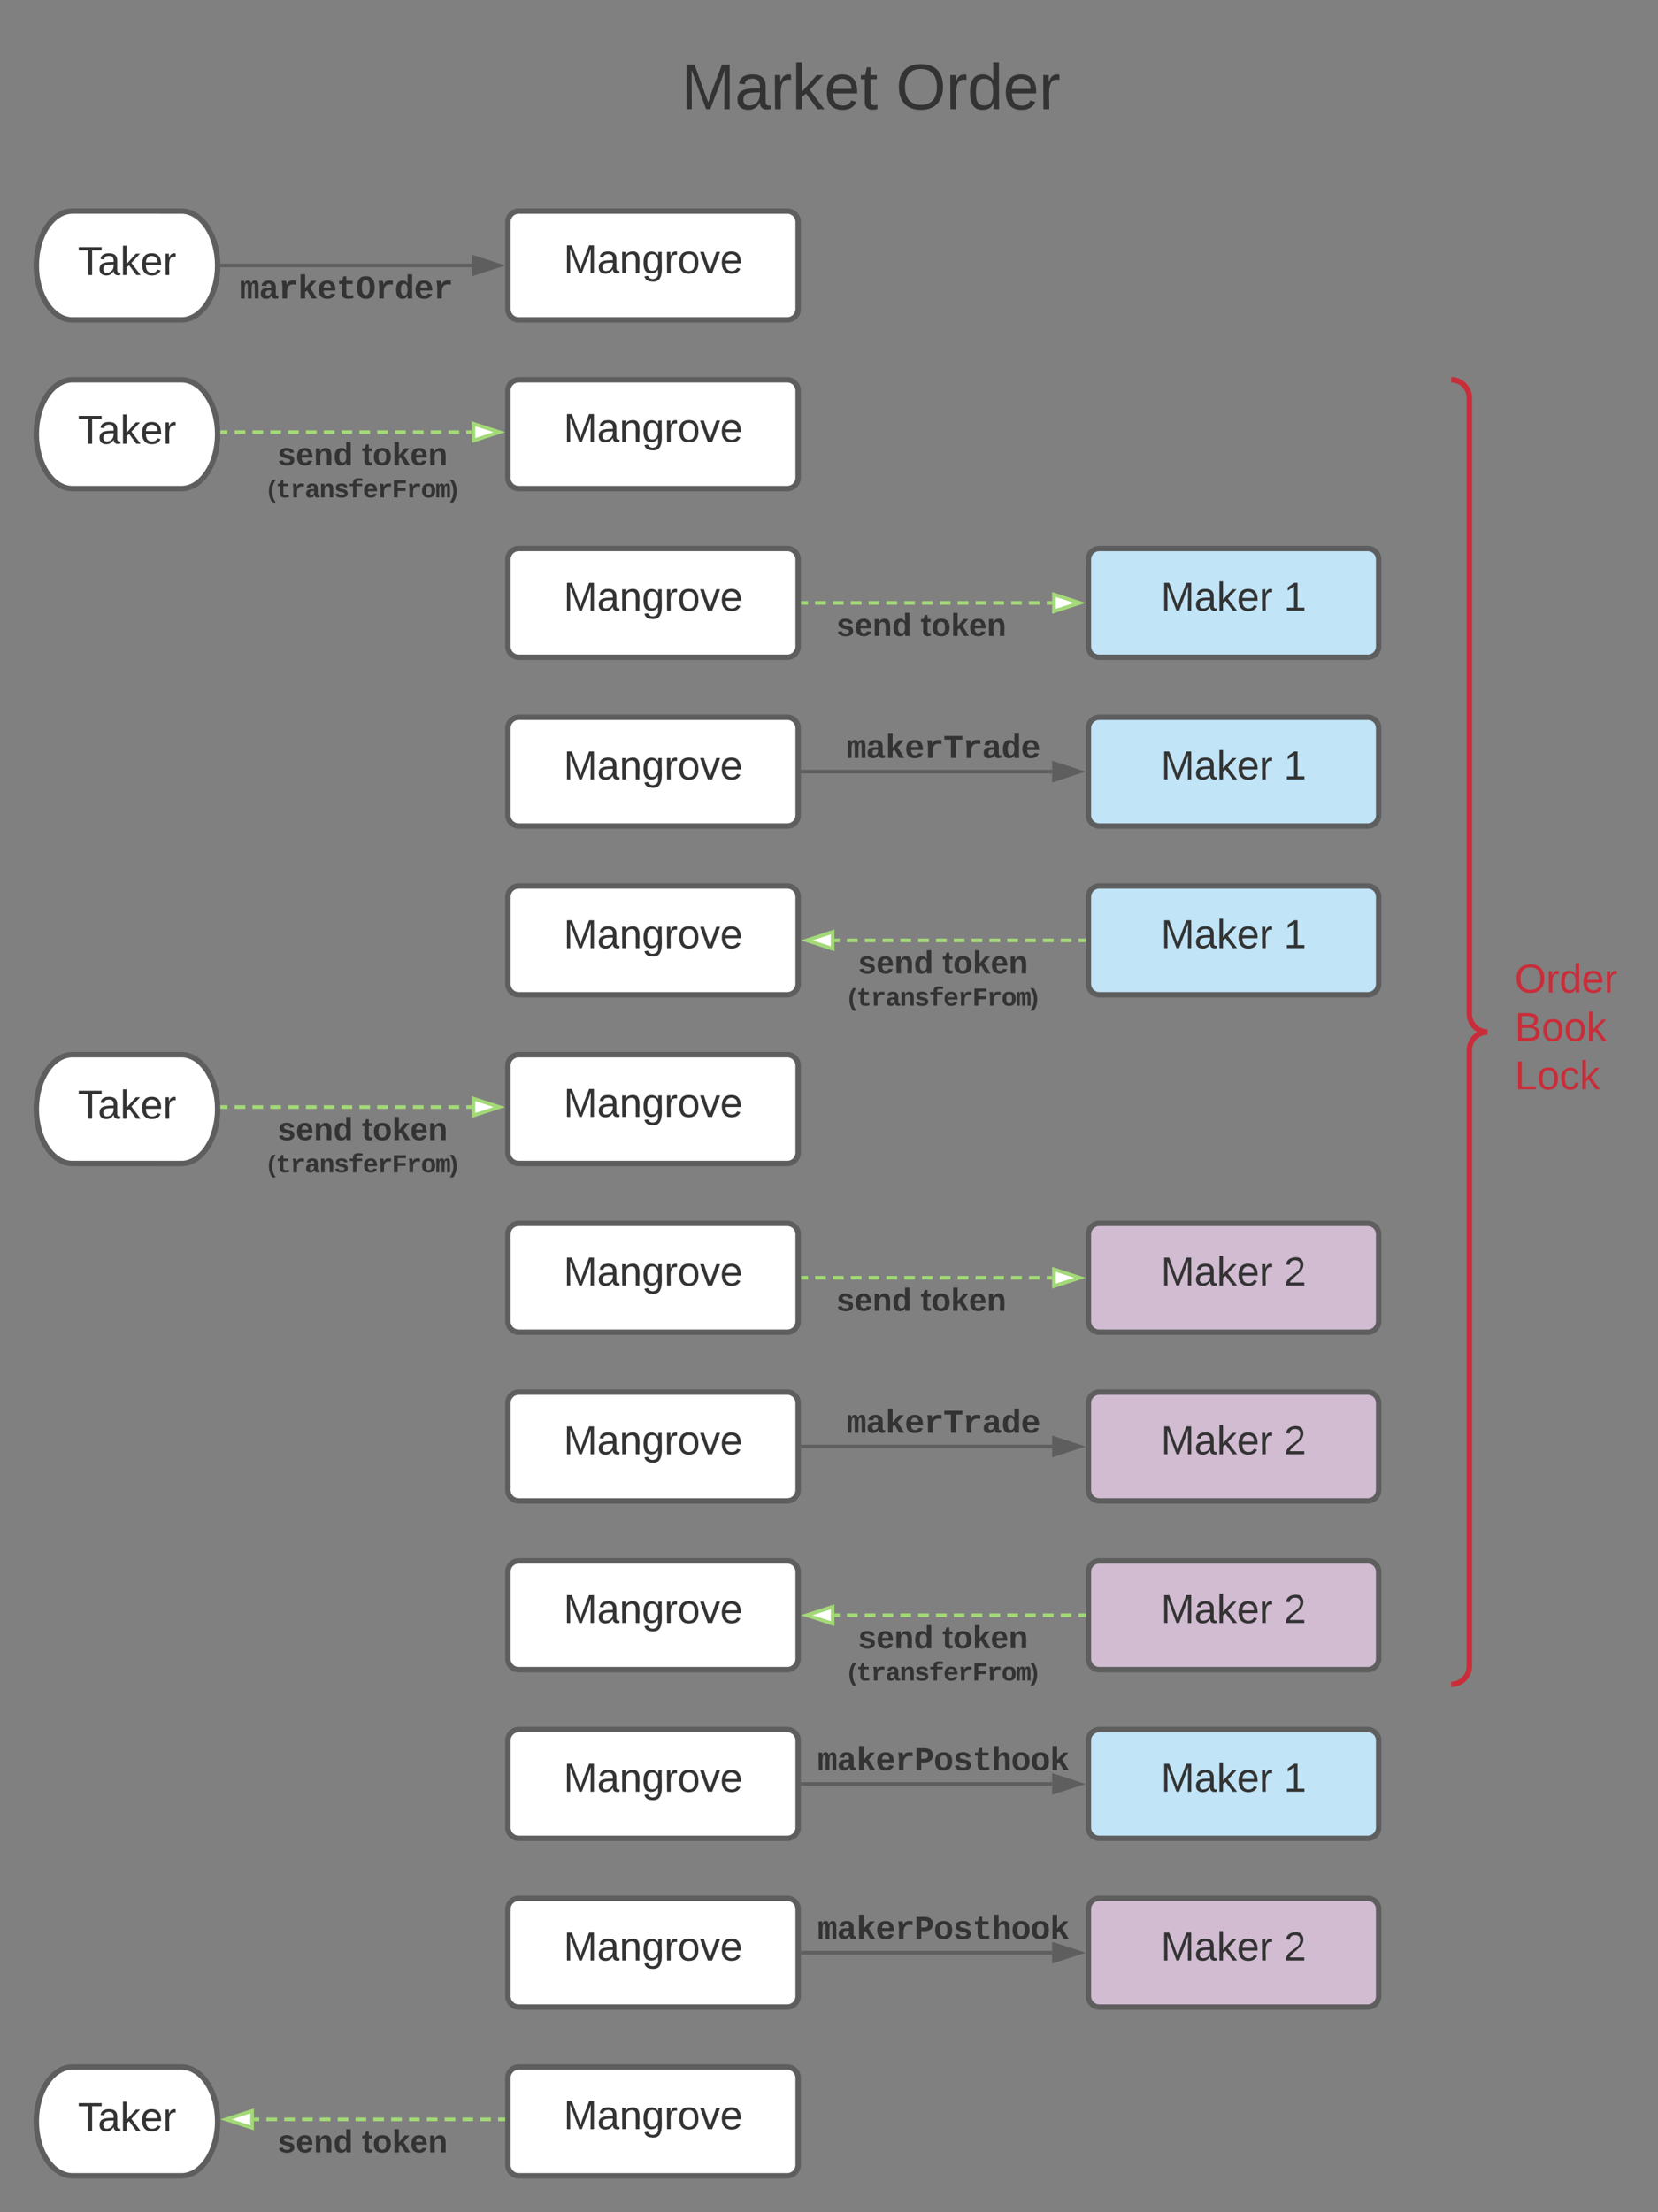 <svg xmlns="http://www.w3.org/2000/svg" xmlns:xlink="http://www.w3.org/1999/xlink" xmlns:lucid="lucid" width="914" height="1219.33"><rect width="100%" height="100%" fill="#808080" stroke="none"/><g transform="translate(-20 -58.736)" lucid:page-tab-id="0_0"><path d="M380 84.74c0-3.32 2.7-6 6-6h228c3.3 0 6 2.68 6 6v51.33c0 3.3-2.7 6-6 6H386c-3.3 0-6-2.7-6-6z" stroke="#000" stroke-opacity="0" stroke-width="3" fill="#fff" fill-opacity="0"/><use xlink:href="#a" transform="matrix(1,0,0,1,385,83.736) translate(10.506 35.194)"/><use xlink:href="#b" transform="matrix(1,0,0,1,385,83.736) translate(128.827 35.194)"/><path d="M120 175.07c11.05 0 20 13.43 20 30s-8.95 30-20 30H60c-11.05 0-20-13.43-20-30s8.95-30 20-30z" stroke="#5e5e5e" stroke-width="3" fill="#fff"/><use xlink:href="#c" transform="matrix(1,0,0,1,45,180.069) translate(17.901 30.278)"/><path d="M300 181.07c0-3.3 2.7-6 6-6h148c3.3 0 6 2.7 6 6v48c0 3.3-2.7 6-6 6H306c-3.3 0-6-2.7-6-6z" stroke="#5e5e5e" stroke-width="3" fill="#fff"/><use xlink:href="#d" transform="matrix(1,0,0,1,312,187.069) translate(18.679 22.278)"/><path d="M142.5 205.07H280" stroke="#5e5e5e" stroke-width="2" fill="none"/><path d="M142.53 206.07h-1.1l.07-.97-.03-1.03h1.06z" fill="#5e5e5e"/><path d="M295.26 205.07L281 209.7v-9.27z" stroke="#5e5e5e" stroke-width="2" fill="#5e5e5e"/><use xlink:href="#e" transform="matrix(1,0,0,1,152.127,209.069) translate(0 14.219)"/><path d="M120 268.07c11.05 0 20 13.43 20 30s-8.95 30-20 30H60c-11.05 0-20-13.43-20-30s8.95-30 20-30z" stroke="#5e5e5e" stroke-width="3" fill="#fff"/><use xlink:href="#c" transform="matrix(1,0,0,1,45,273.069) translate(17.901 30.278)"/><path d="M300 274.07c0-3.3 2.7-6 6-6h148c3.3 0 6 2.7 6 6v48c0 3.3-2.7 6-6 6H306c-3.3 0-6-2.7-6-6z" stroke="#5e5e5e" stroke-width="3" fill="#fff"/><use xlink:href="#d" transform="matrix(1,0,0,1,312,280.069) translate(18.679 22.278)"/><path d="M142.46 296.94h2.95m3.94 0h5.9m3.92 0h5.9m3.93 0h5.88m3.93 0h5.9m3.93 0h5.9m3.93 0h5.9m3.92 0h5.9m3.93 0h5.9m3.93 0h5.9m3.92 0h5.9m3.93 0h5.9m3.92 0h5.9m3.93 0h5.9m3.92 0H280" stroke="#a3d977" stroke-width="2" fill="none"/><path d="M142.5 297.94h-1l-.07-2h1.06z" fill="#a3d977"/><path d="M295.26 296.94L281 301.58v-9.27z" stroke="#a3d977" stroke-width="2" fill="#fff"/><use xlink:href="#f" transform="matrix(1,0,0,1,167.565,300.941) translate(5.63 14.222)"/><use xlink:href="#g" transform="matrix(1,0,0,1,167.565,300.941) translate(51.951 14.222)"/><use xlink:href="#h" transform="matrix(1,0,0,1,167.565,300.941) translate(0.005 32)"/><path d="M462.5 391.07h2.95m3.92 0h5.9m3.93 0h5.9m3.92 0h5.9m3.92 0h5.9m3.92 0h5.9m3.92 0h5.9m3.92 0h5.9m3.92 0h5.9m3.93 0h5.9m3.92 0h5.9m3.92 0h5.88m3.93 0h5.9m3.93 0h5.9m3.92 0H600" stroke="#a3d977" stroke-width="2" fill="none"/><path d="M462.53 392.07h-1.03v-2h1.03z" fill="#a3d977"/><path d="M615.26 391.07L601 395.7v-9.27z" stroke="#a3d977" stroke-width="2" fill="#fff"/><use xlink:href="#f" transform="matrix(1,0,0,1,481.219,395.069) translate(0 14.222)"/><use xlink:href="#i" transform="matrix(1,0,0,1,481.219,395.069) translate(46.321 14.222)"/><path d="M300 367.07c0-3.3 2.7-6 6-6h148c3.3 0 6 2.7 6 6v48c0 3.3-2.7 6-6 6H306c-3.3 0-6-2.7-6-6z" stroke="#5e5e5e" stroke-width="3" fill="#fff"/><use xlink:href="#d" transform="matrix(1,0,0,1,312,373.069) translate(18.679 22.278)"/><path d="M620 367.07c0-3.3 2.7-6 6-6h148c3.3 0 6 2.7 6 6v48c0 3.3-2.7 6-6 6H626c-3.3 0-6-2.7-6-6z" stroke="#5e5e5e" stroke-width="3" fill="#c1e4f7"/><use xlink:href="#j" transform="matrix(1,0,0,1,632,373.069) translate(27.938 22.278)"/><use xlink:href="#k" transform="matrix(1,0,0,1,632,373.069) translate(95.716 22.278)"/><path d="M300 460.07c0-3.3 2.7-6 6-6h148c3.3 0 6 2.7 6 6v48c0 3.3-2.7 6-6 6H306c-3.3 0-6-2.7-6-6z" stroke="#5e5e5e" stroke-width="3" fill="#fff"/><use xlink:href="#d" transform="matrix(1,0,0,1,312,466.069) translate(18.679 22.278)"/><path d="M620 460.07c0-3.3 2.7-6 6-6h148c3.3 0 6 2.7 6 6v48c0 3.3-2.7 6-6 6H626c-3.3 0-6-2.7-6-6z" stroke="#5e5e5e" stroke-width="3" fill="#c1e4f7"/><use xlink:href="#j" transform="matrix(1,0,0,1,632,466.069) translate(27.938 22.278)"/><use xlink:href="#k" transform="matrix(1,0,0,1,632,466.069) translate(95.716 22.278)"/><path d="M462.5 484.07H600" stroke="#5e5e5e" stroke-width="2" fill="none"/><path d="M462.53 485.07h-1.03v-2h1.03z" fill="#5e5e5e"/><path d="M615.26 484.07L601 488.7v-9.27z" stroke="#5e5e5e" stroke-width="2" fill="#5e5e5e"/><use xlink:href="#l" transform="matrix(1,0,0,1,486.658,462.291) translate(0 14.219)"/><path d="M300 553.07c0-3.3 2.7-6 6-6h148c3.3 0 6 2.7 6 6v48c0 3.3-2.7 6-6 6H306c-3.3 0-6-2.7-6-6z" stroke="#5e5e5e" stroke-width="3" fill="#fff"/><use xlink:href="#d" transform="matrix(1,0,0,1,312,559.069) translate(18.679 22.278)"/><path d="M620 553.07c0-3.3 2.7-6 6-6h148c3.3 0 6 2.7 6 6v48c0 3.3-2.7 6-6 6H626c-3.3 0-6-2.7-6-6z" stroke="#5e5e5e" stroke-width="3" fill="#c1e4f7"/><use xlink:href="#j" transform="matrix(1,0,0,1,632,559.069) translate(27.938 22.278)"/><use xlink:href="#k" transform="matrix(1,0,0,1,632,559.069) translate(95.716 22.278)"/><path d="M480 577.07h2.95m3.93 0h5.9m3.92 0h5.9m3.92 0h5.9m3.92 0h5.9m3.92 0h5.9m3.92 0h5.9m3.92 0h5.9m3.93 0h5.9m3.92 0h5.9m3.92 0h5.9m3.92 0h5.88m3.93 0h5.9m3.93 0h5.9m3.92 0h2.95" stroke="#a3d977" stroke-width="2" fill="none"/><path d="M464.74 577.07l14.26-4.64v9.27z" stroke="#a3d977" stroke-width="2" fill="#fff"/><path d="M618.5 578.07h-1.03v-2h1.03z" fill="#a3d977"/><use xlink:href="#f" transform="matrix(1,0,0,1,487.585,581.069) translate(5.63 14.222)"/><use xlink:href="#g" transform="matrix(1,0,0,1,487.585,581.069) translate(51.951 14.222)"/><use xlink:href="#h" transform="matrix(1,0,0,1,487.585,581.069) translate(0.005 32)"/><path d="M120 640.07c11.05 0 20 13.43 20 30s-8.95 30-20 30H60c-11.05 0-20-13.43-20-30s8.95-30 20-30z" stroke="#5e5e5e" stroke-width="3" fill="#fff"/><use xlink:href="#c" transform="matrix(1,0,0,1,45,645.069) translate(17.901 30.278)"/><path d="M300 646.07c0-3.3 2.7-6 6-6h148c3.3 0 6 2.7 6 6v48c0 3.3-2.7 6-6 6H306c-3.3 0-6-2.7-6-6z" stroke="#5e5e5e" stroke-width="3" fill="#fff"/><use xlink:href="#d" transform="matrix(1,0,0,1,312,652.069) translate(18.679 22.278)"/><path d="M142.46 668.94h2.95m3.94 0h5.9m3.92 0h5.9m3.93 0h5.88m3.93 0h5.9m3.93 0h5.9m3.93 0h5.9m3.92 0h5.9m3.93 0h5.9m3.93 0h5.9m3.92 0h5.9m3.93 0h5.9m3.92 0h5.9m3.93 0h5.9m3.92 0H280" stroke="#a3d977" stroke-width="2" fill="none"/><path d="M142.5 669.94h-1l-.07-2h1.06z" fill="#a3d977"/><path d="M295.26 668.94L281 673.58v-9.27z" stroke="#a3d977" stroke-width="2" fill="#fff"/><use xlink:href="#f" transform="matrix(1,0,0,1,167.565,672.941) translate(5.63 14.222)"/><use xlink:href="#g" transform="matrix(1,0,0,1,167.565,672.941) translate(51.951 14.222)"/><use xlink:href="#h" transform="matrix(1,0,0,1,167.565,672.941) translate(0.005 32)"/><path d="M462.5 763.07h2.95m3.92 0h5.9m3.93 0h5.9m3.92 0h5.9m3.92 0h5.9m3.92 0h5.9m3.92 0h5.9m3.92 0h5.9m3.92 0h5.9m3.93 0h5.9m3.92 0h5.9m3.92 0h5.88m3.93 0h5.9m3.93 0h5.9m3.92 0H600" stroke="#a3d977" stroke-width="2" fill="none"/><path d="M462.53 764.07h-1.03v-2h1.03z" fill="#a3d977"/><path d="M615.26 763.07L601 767.7v-9.27z" stroke="#a3d977" stroke-width="2" fill="#fff"/><use xlink:href="#f" transform="matrix(1,0,0,1,481.219,767.069) translate(0 14.222)"/><use xlink:href="#i" transform="matrix(1,0,0,1,481.219,767.069) translate(46.321 14.222)"/><path d="M300 739.07c0-3.3 2.7-6 6-6h148c3.3 0 6 2.7 6 6v48c0 3.3-2.7 6-6 6H306c-3.3 0-6-2.7-6-6z" stroke="#5e5e5e" stroke-width="3" fill="#fff"/><use xlink:href="#d" transform="matrix(1,0,0,1,312,745.069) translate(18.679 22.278)"/><path d="M620 739.07c0-3.3 2.7-6 6-6h148c3.3 0 6 2.7 6 6v48c0 3.3-2.7 6-6 6H626c-3.3 0-6-2.7-6-6z" stroke="#5e5e5e" stroke-width="3" fill="#d1bcd2"/><use xlink:href="#j" transform="matrix(1,0,0,1,632,745.069) translate(27.938 22.278)"/><use xlink:href="#m" transform="matrix(1,0,0,1,632,745.069) translate(95.716 22.278)"/><path d="M300 832.07c0-3.3 2.7-6 6-6h148c3.3 0 6 2.7 6 6v48c0 3.3-2.7 6-6 6H306c-3.3 0-6-2.7-6-6z" stroke="#5e5e5e" stroke-width="3" fill="#fff"/><use xlink:href="#d" transform="matrix(1,0,0,1,312,838.069) translate(18.679 22.278)"/><path d="M620 832.07c0-3.3 2.7-6 6-6h148c3.3 0 6 2.7 6 6v48c0 3.3-2.7 6-6 6H626c-3.3 0-6-2.7-6-6z" stroke="#5e5e5e" stroke-width="3" fill="#d1bcd2"/><use xlink:href="#j" transform="matrix(1,0,0,1,632,838.069) translate(27.938 22.278)"/><use xlink:href="#m" transform="matrix(1,0,0,1,632,838.069) translate(95.716 22.278)"/><path d="M462.5 856.07H600" stroke="#5e5e5e" stroke-width="2" fill="none"/><path d="M462.53 857.07h-1.03v-2h1.03z" fill="#5e5e5e"/><path d="M615.26 856.07L601 860.7v-9.27z" stroke="#5e5e5e" stroke-width="2" fill="#5e5e5e"/><use xlink:href="#l" transform="matrix(1,0,0,1,486.658,834.291) translate(0 14.219)"/><path d="M300 925.07c0-3.3 2.7-6 6-6h148c3.3 0 6 2.7 6 6v48c0 3.3-2.7 6-6 6H306c-3.3 0-6-2.7-6-6z" stroke="#5e5e5e" stroke-width="3" fill="#fff"/><use xlink:href="#d" transform="matrix(1,0,0,1,312,931.069) translate(18.679 22.278)"/><path d="M620 925.07c0-3.3 2.7-6 6-6h148c3.3 0 6 2.7 6 6v48c0 3.3-2.7 6-6 6H626c-3.3 0-6-2.7-6-6z" stroke="#5e5e5e" stroke-width="3" fill="#d1bcd2"/><use xlink:href="#j" transform="matrix(1,0,0,1,632,931.069) translate(27.938 22.278)"/><use xlink:href="#m" transform="matrix(1,0,0,1,632,931.069) translate(95.716 22.278)"/><path d="M480 949.07h2.95m3.93 0h5.9m3.92 0h5.9m3.92 0h5.9m3.92 0h5.9m3.92 0h5.9m3.92 0h5.9m3.92 0h5.9m3.93 0h5.9m3.92 0h5.9m3.92 0h5.9m3.92 0h5.88m3.93 0h5.9m3.93 0h5.9m3.92 0h2.95" stroke="#a3d977" stroke-width="2" fill="none"/><path d="M464.74 949.07l14.26-4.64v9.27z" stroke="#a3d977" stroke-width="2" fill="#fff"/><path d="M618.5 950.07h-1.03v-2h1.03z" fill="#a3d977"/><use xlink:href="#f" transform="matrix(1,0,0,1,487.585,953.069) translate(5.63 14.222)"/><use xlink:href="#g" transform="matrix(1,0,0,1,487.585,953.069) translate(51.951 14.222)"/><use xlink:href="#h" transform="matrix(1,0,0,1,487.585,953.069) translate(0.005 32)"/><path d="M300 1018.07c0-3.3 2.7-6 6-6h148c3.3 0 6 2.7 6 6v48c0 3.3-2.7 6-6 6H306c-3.3 0-6-2.7-6-6z" stroke="#5e5e5e" stroke-width="3" fill="#fff"/><use xlink:href="#d" transform="matrix(1,0,0,1,312,1024.069) translate(18.679 22.278)"/><path d="M620 1018.07c0-3.3 2.7-6 6-6h148c3.3 0 6 2.7 6 6v48c0 3.3-2.7 6-6 6H626c-3.3 0-6-2.7-6-6z" stroke="#5e5e5e" stroke-width="3" fill="#c1e4f7"/><use xlink:href="#j" transform="matrix(1,0,0,1,632,1024.069) translate(27.938 22.278)"/><use xlink:href="#k" transform="matrix(1,0,0,1,632,1024.069) translate(95.716 22.278)"/><path d="M462.5 1042.07H600" stroke="#5e5e5e" stroke-width="2" fill="none"/><path d="M462.53 1043.07h-1.03v-2h1.03z" fill="#5e5e5e"/><path d="M615.26 1042.07L601 1046.7v-9.27z" stroke="#5e5e5e" stroke-width="2" fill="#5e5e5e"/><use xlink:href="#n" transform="matrix(1,0,0,1,470.655,1020.291) translate(0 14.219)"/><path d="M300 1111.07c0-3.3 2.7-6 6-6h148c3.3 0 6 2.7 6 6v48c0 3.3-2.7 6-6 6H306c-3.3 0-6-2.7-6-6z" stroke="#5e5e5e" stroke-width="3" fill="#fff"/><use xlink:href="#d" transform="matrix(1,0,0,1,312,1117.069) translate(18.679 22.278)"/><path d="M620 1111.07c0-3.3 2.7-6 6-6h148c3.3 0 6 2.7 6 6v48c0 3.3-2.7 6-6 6H626c-3.3 0-6-2.7-6-6z" stroke="#5e5e5e" stroke-width="3" fill="#d1bcd2"/><g><use xlink:href="#j" transform="matrix(1,0,0,1,632,1117.069) translate(27.938 22.278)"/><use xlink:href="#m" transform="matrix(1,0,0,1,632,1117.069) translate(95.716 22.278)"/></g><path d="M462.5 1135.07H600" stroke="#5e5e5e" stroke-width="2" fill="none"/><path d="M462.53 1136.07h-1.03v-2h1.03z" fill="#5e5e5e"/><path d="M615.26 1135.07L601 1139.7v-9.27z" stroke="#5e5e5e" stroke-width="2" fill="#5e5e5e"/><g><use xlink:href="#n" transform="matrix(1,0,0,1,470.655,1113.291) translate(0 14.219)"/></g><path d="M120 1198.07c11.05 0 20 13.43 20 30s-8.95 30-20 30H60c-11.05 0-20-13.43-20-30s8.95-30 20-30z" stroke="#5e5e5e" stroke-width="3" fill="#fff"/><g><use xlink:href="#c" transform="matrix(1,0,0,1,45,1203.069) translate(17.901 30.278)"/></g><path d="M300 1204.07c0-3.3 2.7-6 6-6h148c3.3 0 6 2.7 6 6v48c0 3.3-2.7 6-6 6H306c-3.3 0-6-2.7-6-6z" stroke="#5e5e5e" stroke-width="3" fill="#fff"/><g><use xlink:href="#d" transform="matrix(1,0,0,1,312,1210.069) translate(18.679 22.278)"/></g><path d="M159.96 1226.94h2.95m3.94 0h5.9m3.92 0h5.9m3.93 0h5.88m3.93 0h5.9m3.94 0h5.9m3.92 0h5.9m3.92 0h5.9m3.93 0h5.9m3.93 0h5.9m3.93 0h5.9m3.92 0h5.9m3.92 0h5.9m3.93 0h5.9m3.92 0h2.95" stroke="#a3d977" stroke-width="2" fill="none"/><path d="M144.7 1226.94l14.26-4.63v9.28z" stroke="#a3d977" stroke-width="2" fill="#fff"/><path d="M298.5 1227.94h-1.03v-2h1.03z" fill="#a3d977"/><g><use xlink:href="#f" transform="matrix(1,0,0,1,173.19,1230.941) translate(0.005 14.222)"/><use xlink:href="#i" transform="matrix(1,0,0,1,173.19,1230.941) translate(46.326 14.222)"/></g><path d="M820 274.07c0-3.3 2.7-6 6-6h68c3.3 0 6 2.7 6 6v707.07c0 3.3-2.7 6-6 6h-68c-3.3 0-6-2.7-6-6z" fill="none"/><path d="M820 987.14c5.52 0 10-4.48 10-10V637.6c0-5.52 4.48-10 10-10-5.52 0-10-4.47-10-10V278.07c0-5.52-4.48-10-10-10" stroke="#c92d39" stroke-width="3" fill="none"/><g><use xlink:href="#o" transform="matrix(1,0,0,1,855,273.069) translate(0 332.778)"/><use xlink:href="#p" transform="matrix(1,0,0,1,855,273.069) translate(0 359.444)"/><use xlink:href="#q" transform="matrix(1,0,0,1,855,273.069) translate(0 386.111)"/></g><defs><path fill="#333" d="M240 0l2-218c-23 76-54 145-80 218h-23L58-218 59 0H30v-248h44l77 211c21-75 51-140 76-211h43V0h-30" id="r"/><path fill="#333" d="M141-36C126-15 110 5 73 4 37 3 15-17 15-53c-1-64 63-63 125-63 3-35-9-54-41-54-24 1-41 7-42 31l-33-3c5-37 33-52 76-52 45 0 72 20 72 64v82c-1 20 7 32 28 27v20c-31 9-61-2-59-35zM48-53c0 20 12 33 32 33 41-3 63-29 60-74-43 2-92-5-92 41" id="s"/><path fill="#333" d="M114-163C36-179 61-72 57 0H25l-1-190h30c1 12-1 29 2 39 6-27 23-49 58-41v29" id="t"/><path fill="#333" d="M143 0L79-87 56-68V0H24v-261h32v163l83-92h37l-77 82L181 0h-38" id="u"/><path fill="#333" d="M100-194c63 0 86 42 84 106H49c0 40 14 67 53 68 26 1 43-12 49-29l28 8c-11 28-37 45-77 45C44 4 14-33 15-96c1-61 26-98 85-98zm52 81c6-60-76-77-97-28-3 7-6 17-6 28h103" id="v"/><path fill="#333" d="M59-47c-2 24 18 29 38 22v24C64 9 27 4 27-40v-127H5v-23h24l9-43h21v43h35v23H59v120" id="w"/><g id="a"><use transform="matrix(0.099,0,0,0.099,0,0)" xlink:href="#r"/><use transform="matrix(0.099,0,0,0.099,29.531,0)" xlink:href="#s"/><use transform="matrix(0.099,0,0,0.099,49.284,0)" xlink:href="#t"/><use transform="matrix(0.099,0,0,0.099,61.037,0)" xlink:href="#u"/><use transform="matrix(0.099,0,0,0.099,78.815,0)" xlink:href="#v"/><use transform="matrix(0.099,0,0,0.099,98.568,0)" xlink:href="#w"/></g><path fill="#333" d="M140-251c81 0 123 46 123 126C263-46 219 4 140 4 59 4 17-45 17-125s42-126 123-126zm0 227c63 0 89-41 89-101s-29-99-89-99c-61 0-89 39-89 99S79-25 140-24" id="x"/><path fill="#333" d="M85-194c31 0 48 13 60 33l-1-100h32l1 261h-30c-2-10 0-23-3-31C134-8 116 4 85 4 32 4 16-35 15-94c0-66 23-100 70-100zm9 24c-40 0-46 34-46 75 0 40 6 74 45 74 42 0 51-32 51-76 0-42-9-74-50-73" id="y"/><g id="b"><use transform="matrix(0.099,0,0,0.099,0,0)" xlink:href="#x"/><use transform="matrix(0.099,0,0,0.099,27.654,0)" xlink:href="#t"/><use transform="matrix(0.099,0,0,0.099,39.407,0)" xlink:href="#y"/><use transform="matrix(0.099,0,0,0.099,59.16,0)" xlink:href="#v"/><use transform="matrix(0.099,0,0,0.099,78.914,0)" xlink:href="#t"/></g><path fill="#333" d="M127-220V0H93v-220H8v-28h204v28h-85" id="z"/><g id="c"><use transform="matrix(0.062,0,0,0.062,0,0)" xlink:href="#z"/><use transform="matrix(0.062,0,0,0.062,11.049,0)" xlink:href="#s"/><use transform="matrix(0.062,0,0,0.062,23.395,0)" xlink:href="#u"/><use transform="matrix(0.062,0,0,0.062,34.506,0)" xlink:href="#v"/><use transform="matrix(0.062,0,0,0.062,46.852,0)" xlink:href="#t"/></g><path fill="#333" d="M117-194c89-4 53 116 60 194h-32v-121c0-31-8-49-39-48C34-167 62-67 57 0H25l-1-190h30c1 10-1 24 2 32 11-22 29-35 61-36" id="A"/><path fill="#333" d="M177-190C167-65 218 103 67 71c-23-6-38-20-44-43l32-5c15 47 100 32 89-28v-30C133-14 115 1 83 1 29 1 15-40 15-95c0-56 16-97 71-98 29-1 48 16 59 35 1-10 0-23 2-32h30zM94-22c36 0 50-32 50-73 0-42-14-75-50-75-39 0-46 34-46 75s6 73 46 73" id="B"/><path fill="#333" d="M100-194c62-1 85 37 85 99 1 63-27 99-86 99S16-35 15-95c0-66 28-99 85-99zM99-20c44 1 53-31 53-75 0-43-8-75-51-75s-53 32-53 75 10 74 51 75" id="C"/><path fill="#333" d="M108 0H70L1-190h34L89-25l56-165h34" id="D"/><g id="d"><use transform="matrix(0.062,0,0,0.062,0,0)" xlink:href="#r"/><use transform="matrix(0.062,0,0,0.062,18.457,0)" xlink:href="#s"/><use transform="matrix(0.062,0,0,0.062,30.802,0)" xlink:href="#A"/><use transform="matrix(0.062,0,0,0.062,43.148,0)" xlink:href="#B"/><use transform="matrix(0.062,0,0,0.062,55.494,0)" xlink:href="#t"/><use transform="matrix(0.062,0,0,0.062,62.84,0)" xlink:href="#C"/><use transform="matrix(0.062,0,0,0.062,75.185,0)" xlink:href="#D"/><use transform="matrix(0.062,0,0,0.062,86.296,0)" xlink:href="#v"/></g><path fill="#333" d="M934-1102c199 0 220 177 220 381V0H926c-2-260 10-533-4-785-4-72-14-138-83-138-34 0-61 27-81 81s-29 134-29 241V0H501c-2-260 9-533-5-785-4-72-13-138-82-138-46 0-65 47-80 93-21 67-30 155-30 248V0H75c-3-360 6-732-6-1082h209c6 50 3 123 8 175 36-100 83-195 216-195 135 0 166 79 196 196 42-105 93-196 236-196" id="E"/><path fill="#333" d="M775-193C708-75 621 20 439 20 226 20 106-93 106-306c0-251 170-341 417-346l223-4c4-143-12-264-148-264-103 0-141 58-150 153l-293-14c37-219 194-321 455-321 263 0 418 130 417 390v392c1 84 5 161 89 160 21 0 42-2 62-6v152c-57 15-108 27-180 26-145 0-202-73-217-205h-6zm-256 17c168 0 234-139 227-325-166 4-347-25-347 173 0 94 33 152 120 152" id="F"/><path fill="#333" d="M875-1102c70 0 148 7 206 17v237c-110-17-267-37-359 15-123 69-192 207-192 395V0H250c-10-367 32-789-52-1082h271c19 69 36 149 46 228h4c52-151 151-250 356-248" id="G"/><path fill="#333" d="M864 0L575-490l-121 84V0H173v-1484h281v850l386-448h302L762-660 1171 0H864" id="H"/><path fill="#333" d="M1113-274C1038-96 884 20 626 20c-352 0-526-209-526-566 0-358 185-556 530-556 358 0 496 251 499 615H395c5 180 68 319 245 319 102 0 186-45 208-129zM857-663c-6-177-128-307-315-247-94 30-141 121-145 247h460" id="I"/><path fill="#333" d="M711 13c-250 0-386-99-385-349l2-556H161v-190h181l88-282h176v282h385v190H606v530c-10 130 45 186 174 184 91-2 176-11 255-27v186C933-1 833 13 711 13" id="J"/><path fill="#333" d="M615-1370c385 0 542 273 542 691 0 230-47 404-140 522S790 20 615 20C231 20 72-262 72-679c0-419 158-691 543-691zM797-330c77-133 78-564 0-695-44-73-101-113-182-113s-139 40-183 114c-79 133-78 560 0 694 45 77 102 118 183 118s138-41 182-118" id="K"/><path fill="#333" d="M802-909c-3-189-2-383-2-575h281v1248c-1 83 4 168 8 236H817c-9-50-14-117-15-176h-4C735-49 651 20 482 20 191 20 97-238 97-539c0-243 66-432 221-519 50-28 108-42 175-42 162 2 253 78 309 191zm-70 658c91-113 93-462 2-584-46-61-145-100-224-53-96 56-119 190-120 349 0 123 17 214 52 275 46 82 130 115 222 74 25-12 46-33 68-61" id="L"/><g id="e"><use transform="matrix(0.009,0,0,0.009,0,0)" xlink:href="#E"/><use transform="matrix(0.009,0,0,0.009,10.668,0)" xlink:href="#F"/><use transform="matrix(0.009,0,0,0.009,21.337,0)" xlink:href="#G"/><use transform="matrix(0.009,0,0,0.009,32.005,0)" xlink:href="#H"/><use transform="matrix(0.009,0,0,0.009,42.674,0)" xlink:href="#I"/><use transform="matrix(0.009,0,0,0.009,53.342,0)" xlink:href="#J"/><use transform="matrix(0.009,0,0,0.009,64.01,0)" xlink:href="#K"/><use transform="matrix(0.009,0,0,0.009,74.679,0)" xlink:href="#G"/><use transform="matrix(0.009,0,0,0.009,85.347,0)" xlink:href="#L"/><use transform="matrix(0.009,0,0,0.009,96.016,0)" xlink:href="#I"/><use transform="matrix(0.009,0,0,0.009,106.684,0)" xlink:href="#G"/></g><path fill="#333" d="M137-138c1-29-70-34-71-4 15 46 118 7 119 86 1 83-164 76-172 9l43-7c4 19 20 25 44 25 33 8 57-30 24-41C81-84 22-81 20-136c-2-80 154-74 161-7" id="M"/><path fill="#333" d="M185-48c-13 30-37 53-82 52C43 2 14-33 14-96s30-98 90-98c62 0 83 45 84 108H66c0 31 8 55 39 56 18 0 30-7 34-22zm-45-69c5-46-57-63-70-21-2 6-4 13-4 21h74" id="N"/><path fill="#333" d="M135-194c87-1 58 113 63 194h-50c-7-57 23-157-34-157-59 0-34 97-39 157H25l-1-190h47c2 12-1 28 3 38 12-26 28-41 61-42" id="O"/><path fill="#333" d="M88-194c31-1 46 15 58 34l-1-101h50l1 261h-48c-2-10 0-23-3-31C134-8 116 4 84 4 32 4 16-41 15-95c0-56 19-97 73-99zm17 164c33 0 40-30 41-66 1-37-9-64-41-64s-38 30-39 65c0 43 13 65 39 65" id="P"/><g id="f"><use transform="matrix(0.049,0,0,0.049,0,0)" xlink:href="#M"/><use transform="matrix(0.049,0,0,0.049,9.877,0)" xlink:href="#N"/><use transform="matrix(0.049,0,0,0.049,19.753,0)" xlink:href="#O"/><use transform="matrix(0.049,0,0,0.049,30.568,0)" xlink:href="#P"/></g><path fill="#333" d="M115-3C79 11 28 4 28-45v-112H4v-33h27l15-45h31v45h36v33H77v99c-1 23 16 31 38 25v30" id="Q"/><path fill="#333" d="M110-194c64 0 96 36 96 99 0 64-35 99-97 99-61 0-95-36-95-99 0-62 34-99 96-99zm-1 164c35 0 45-28 45-65 0-40-10-65-43-65-34 0-45 26-45 65 0 36 10 65 43 65" id="R"/><path fill="#333" d="M147 0L96-86 75-71V0H25v-261h50v150l67-79h53l-66 74L201 0h-54" id="S"/><g id="g"><use transform="matrix(0.049,0,0,0.049,0,0)" xlink:href="#Q"/><use transform="matrix(0.049,0,0,0.049,5.877,0)" xlink:href="#R"/><use transform="matrix(0.049,0,0,0.049,16.691,0)" xlink:href="#S"/><use transform="matrix(0.049,0,0,0.049,26.568,0)" xlink:href="#N"/><use transform="matrix(0.049,0,0,0.049,36.444,0)" xlink:href="#O"/></g><path fill="#333" d="M67-93c0 74 22 123 53 168H70C40 30 18-18 18-93s22-123 52-168h50c-32 44-53 94-53 168" id="T"/><path fill="#333" d="M768-1103c247 0 336 167 336 416V0H824v-619c-3-164-24-273-171-273-164 0-229 142-229 312V0H143c-4-359 9-736-8-1082h268c7 63 12 146 13 215h4c67-145 160-236 348-236" id="U"/><path fill="#333" d="M622-916c-112 2-200 14-200 111 0 90 89 101 168 121 234 58 514 77 514 368C1104-4 751 54 434 5 267-21 161-112 121-270l247-37c24 111 113 145 252 141 114-3 226-12 226-124 0-101-103-113-192-134-225-54-490-76-490-351 0-247 201-328 458-328 245 0 413 88 457 292l-249 26c-16-98-92-133-208-131" id="V"/><path fill="#333" d="M844-1321c-130 0-195 53-191 182v57h443v190H653V0H373v-892H117v-190h256v-83c5-247 162-348 422-349 120-1 232 13 327 28v184c-84-10-183-19-278-19" id="W"/><path fill="#333" d="M462-1121v384h621v228H462V0H167v-1349h939v228H462" id="X"/><path fill="#333" d="M616-1102c361 0 521 202 521 560 0 354-171 562-527 562C259 20 92-192 92-542c0-351 169-560 524-560zm-9 930c200-2 236-165 236-370 0-199-27-367-223-367-195 0-233 146-233 367 0 129 18 223 55 282s92 88 165 88" id="Y"/><path fill="#333" d="M102-93c0 74-22 123-52 168H0C30 29 54-18 53-93c0-74-22-123-53-168h50c30 45 52 94 52 168" id="Z"/><g id="h"><use transform="matrix(0.037,0,0,0.037,0,0)" xlink:href="#T"/><use transform="matrix(0.007,0,0,0.007,4.407,0)" xlink:href="#J"/><use transform="matrix(0.007,0,0,0.007,12.409,0)" xlink:href="#G"/><use transform="matrix(0.007,0,0,0.007,20.41,0)" xlink:href="#F"/><use transform="matrix(0.007,0,0,0.007,28.411,0)" xlink:href="#U"/><use transform="matrix(0.007,0,0,0.007,36.413,0)" xlink:href="#V"/><use transform="matrix(0.007,0,0,0.007,44.414,0)" xlink:href="#W"/><use transform="matrix(0.007,0,0,0.007,52.415,0)" xlink:href="#I"/><use transform="matrix(0.007,0,0,0.007,60.417,0)" xlink:href="#G"/><use transform="matrix(0.007,0,0,0.007,68.418,0)" xlink:href="#X"/><use transform="matrix(0.007,0,0,0.007,76.419,0)" xlink:href="#G"/><use transform="matrix(0.007,0,0,0.007,84.42,0)" xlink:href="#Y"/><use transform="matrix(0.007,0,0,0.007,92.422,0)" xlink:href="#E"/><use transform="matrix(0.037,0,0,0.037,100.423,0)" xlink:href="#Z"/></g><g id="i"><use transform="matrix(0.049,0,0,0.049,0,0)" xlink:href="#Q"/><use transform="matrix(0.049,0,0,0.049,5.877,0)" xlink:href="#R"/><use transform="matrix(0.049,0,0,0.049,16.691,0)" xlink:href="#S"/><use transform="matrix(0.049,0,0,0.049,26.568,0)" xlink:href="#N"/><use transform="matrix(0.049,0,0,0.049,36.444,0)" xlink:href="#O"/></g><g id="j"><use transform="matrix(0.062,0,0,0.062,0,0)" xlink:href="#r"/><use transform="matrix(0.062,0,0,0.062,18.457,0)" xlink:href="#s"/><use transform="matrix(0.062,0,0,0.062,30.802,0)" xlink:href="#u"/><use transform="matrix(0.062,0,0,0.062,41.914,0)" xlink:href="#v"/><use transform="matrix(0.062,0,0,0.062,54.259,0)" xlink:href="#t"/></g><path fill="#333" d="M27 0v-27h64v-190l-56 39v-29l58-41h29v221h61V0H27" id="aa"/><use transform="matrix(0.062,0,0,0.062,0,0)" xlink:href="#aa" id="k"/><path fill="#333" d="M762-1121V0H467v-1121H61v-228h1107v228H762" id="ab"/><g id="l"><use transform="matrix(0.009,0,0,0.009,0,0)" xlink:href="#E"/><use transform="matrix(0.009,0,0,0.009,10.668,0)" xlink:href="#F"/><use transform="matrix(0.009,0,0,0.009,21.337,0)" xlink:href="#H"/><use transform="matrix(0.009,0,0,0.009,32.005,0)" xlink:href="#I"/><use transform="matrix(0.009,0,0,0.009,42.674,0)" xlink:href="#G"/><use transform="matrix(0.009,0,0,0.009,53.342,0)" xlink:href="#ab"/><use transform="matrix(0.009,0,0,0.009,64.01,0)" xlink:href="#G"/><use transform="matrix(0.009,0,0,0.009,74.679,0)" xlink:href="#F"/><use transform="matrix(0.009,0,0,0.009,85.347,0)" xlink:href="#L"/><use transform="matrix(0.009,0,0,0.009,96.016,0)" xlink:href="#I"/></g><path fill="#333" d="M101-251c82-7 93 87 43 132L82-64C71-53 59-42 53-27h129V0H18c2-99 128-94 128-182 0-28-16-43-45-43s-46 15-49 41l-32-3c6-41 34-60 81-64" id="ac"/><use transform="matrix(0.062,0,0,0.062,0,0)" xlink:href="#ac" id="m"/><path fill="#333" d="M616-1349c316 3 526 118 526 426 0 301-201 442-514 447H431V0H136v-1349h480zm-25 646c164 1 254-62 254-215 0-157-99-200-262-202H431v417h160" id="ad"/><path fill="#333" d="M424-1484c-2 206 5 424-8 618h4c67-145 160-234 348-236 251-3 335 167 336 416V0H824v-621c0-150-23-276-173-270-163 7-227 142-227 312V0H143v-1484h281" id="ae"/><g id="n"><use transform="matrix(0.009,0,0,0.009,0,0)" xlink:href="#E"/><use transform="matrix(0.009,0,0,0.009,10.668,0)" xlink:href="#F"/><use transform="matrix(0.009,0,0,0.009,21.337,0)" xlink:href="#H"/><use transform="matrix(0.009,0,0,0.009,32.005,0)" xlink:href="#I"/><use transform="matrix(0.009,0,0,0.009,42.674,0)" xlink:href="#G"/><use transform="matrix(0.009,0,0,0.009,53.342,0)" xlink:href="#ad"/><use transform="matrix(0.009,0,0,0.009,64.01,0)" xlink:href="#Y"/><use transform="matrix(0.009,0,0,0.009,74.679,0)" xlink:href="#V"/><use transform="matrix(0.009,0,0,0.009,85.347,0)" xlink:href="#J"/><use transform="matrix(0.009,0,0,0.009,96.016,0)" xlink:href="#ae"/><use transform="matrix(0.009,0,0,0.009,106.684,0)" xlink:href="#Y"/><use transform="matrix(0.009,0,0,0.009,117.352,0)" xlink:href="#Y"/><use transform="matrix(0.009,0,0,0.009,128.021,0)" xlink:href="#H"/></g><path fill="#c92d39" d="M140-251c81 0 123 46 123 126C263-46 219 4 140 4 59 4 17-45 17-125s42-126 123-126zm0 227c63 0 89-41 89-101s-29-99-89-99c-61 0-89 39-89 99S79-25 140-24" id="af"/><path fill="#c92d39" d="M114-163C36-179 61-72 57 0H25l-1-190h30c1 12-1 29 2 39 6-27 23-49 58-41v29" id="ag"/><path fill="#c92d39" d="M85-194c31 0 48 13 60 33l-1-100h32l1 261h-30c-2-10 0-23-3-31C134-8 116 4 85 4 32 4 16-35 15-94c0-66 23-100 70-100zm9 24c-40 0-46 34-46 75 0 40 6 74 45 74 42 0 51-32 51-76 0-42-9-74-50-73" id="ah"/><path fill="#c92d39" d="M100-194c63 0 86 42 84 106H49c0 40 14 67 53 68 26 1 43-12 49-29l28 8c-11 28-37 45-77 45C44 4 14-33 15-96c1-61 26-98 85-98zm52 81c6-60-76-77-97-28-3 7-6 17-6 28h103" id="ai"/><g id="o"><use transform="matrix(0.062,0,0,0.062,0,0)" xlink:href="#af"/><use transform="matrix(0.062,0,0,0.062,17.284,0)" xlink:href="#ag"/><use transform="matrix(0.062,0,0,0.062,24.63,0)" xlink:href="#ah"/><use transform="matrix(0.062,0,0,0.062,36.975,0)" xlink:href="#ai"/><use transform="matrix(0.062,0,0,0.062,49.321,0)" xlink:href="#ag"/></g><path fill="#c92d39" d="M160-131c35 5 61 23 61 61C221 17 115-2 30 0v-248c76 3 177-17 177 60 0 33-19 50-47 57zm-97-11c50-1 110 9 110-42 0-47-63-36-110-37v79zm0 115c55-2 124 14 124-45 0-56-70-42-124-44v89" id="aj"/><path fill="#c92d39" d="M100-194c62-1 85 37 85 99 1 63-27 99-86 99S16-35 15-95c0-66 28-99 85-99zM99-20c44 1 53-31 53-75 0-43-8-75-51-75s-53 32-53 75 10 74 51 75" id="ak"/><path fill="#c92d39" d="M143 0L79-87 56-68V0H24v-261h32v163l83-92h37l-77 82L181 0h-38" id="al"/><g id="p"><use transform="matrix(0.062,0,0,0.062,0,0)" xlink:href="#aj"/><use transform="matrix(0.062,0,0,0.062,14.815,0)" xlink:href="#ak"/><use transform="matrix(0.062,0,0,0.062,27.16,0)" xlink:href="#ak"/><use transform="matrix(0.062,0,0,0.062,39.506,0)" xlink:href="#al"/></g><path fill="#c92d39" d="M30 0v-248h33v221h125V0H30" id="am"/><path fill="#c92d39" d="M96-169c-40 0-48 33-48 73s9 75 48 75c24 0 41-14 43-38l32 2c-6 37-31 61-74 61-59 0-76-41-82-99-10-93 101-131 147-64 4 7 5 14 7 22l-32 3c-4-21-16-35-41-35" id="an"/><g id="q"><use transform="matrix(0.062,0,0,0.062,0,0)" xlink:href="#am"/><use transform="matrix(0.062,0,0,0.062,12.346,0)" xlink:href="#ak"/><use transform="matrix(0.062,0,0,0.062,24.691,0)" xlink:href="#an"/><use transform="matrix(0.062,0,0,0.062,35.802,0)" xlink:href="#al"/></g></defs></g></svg>